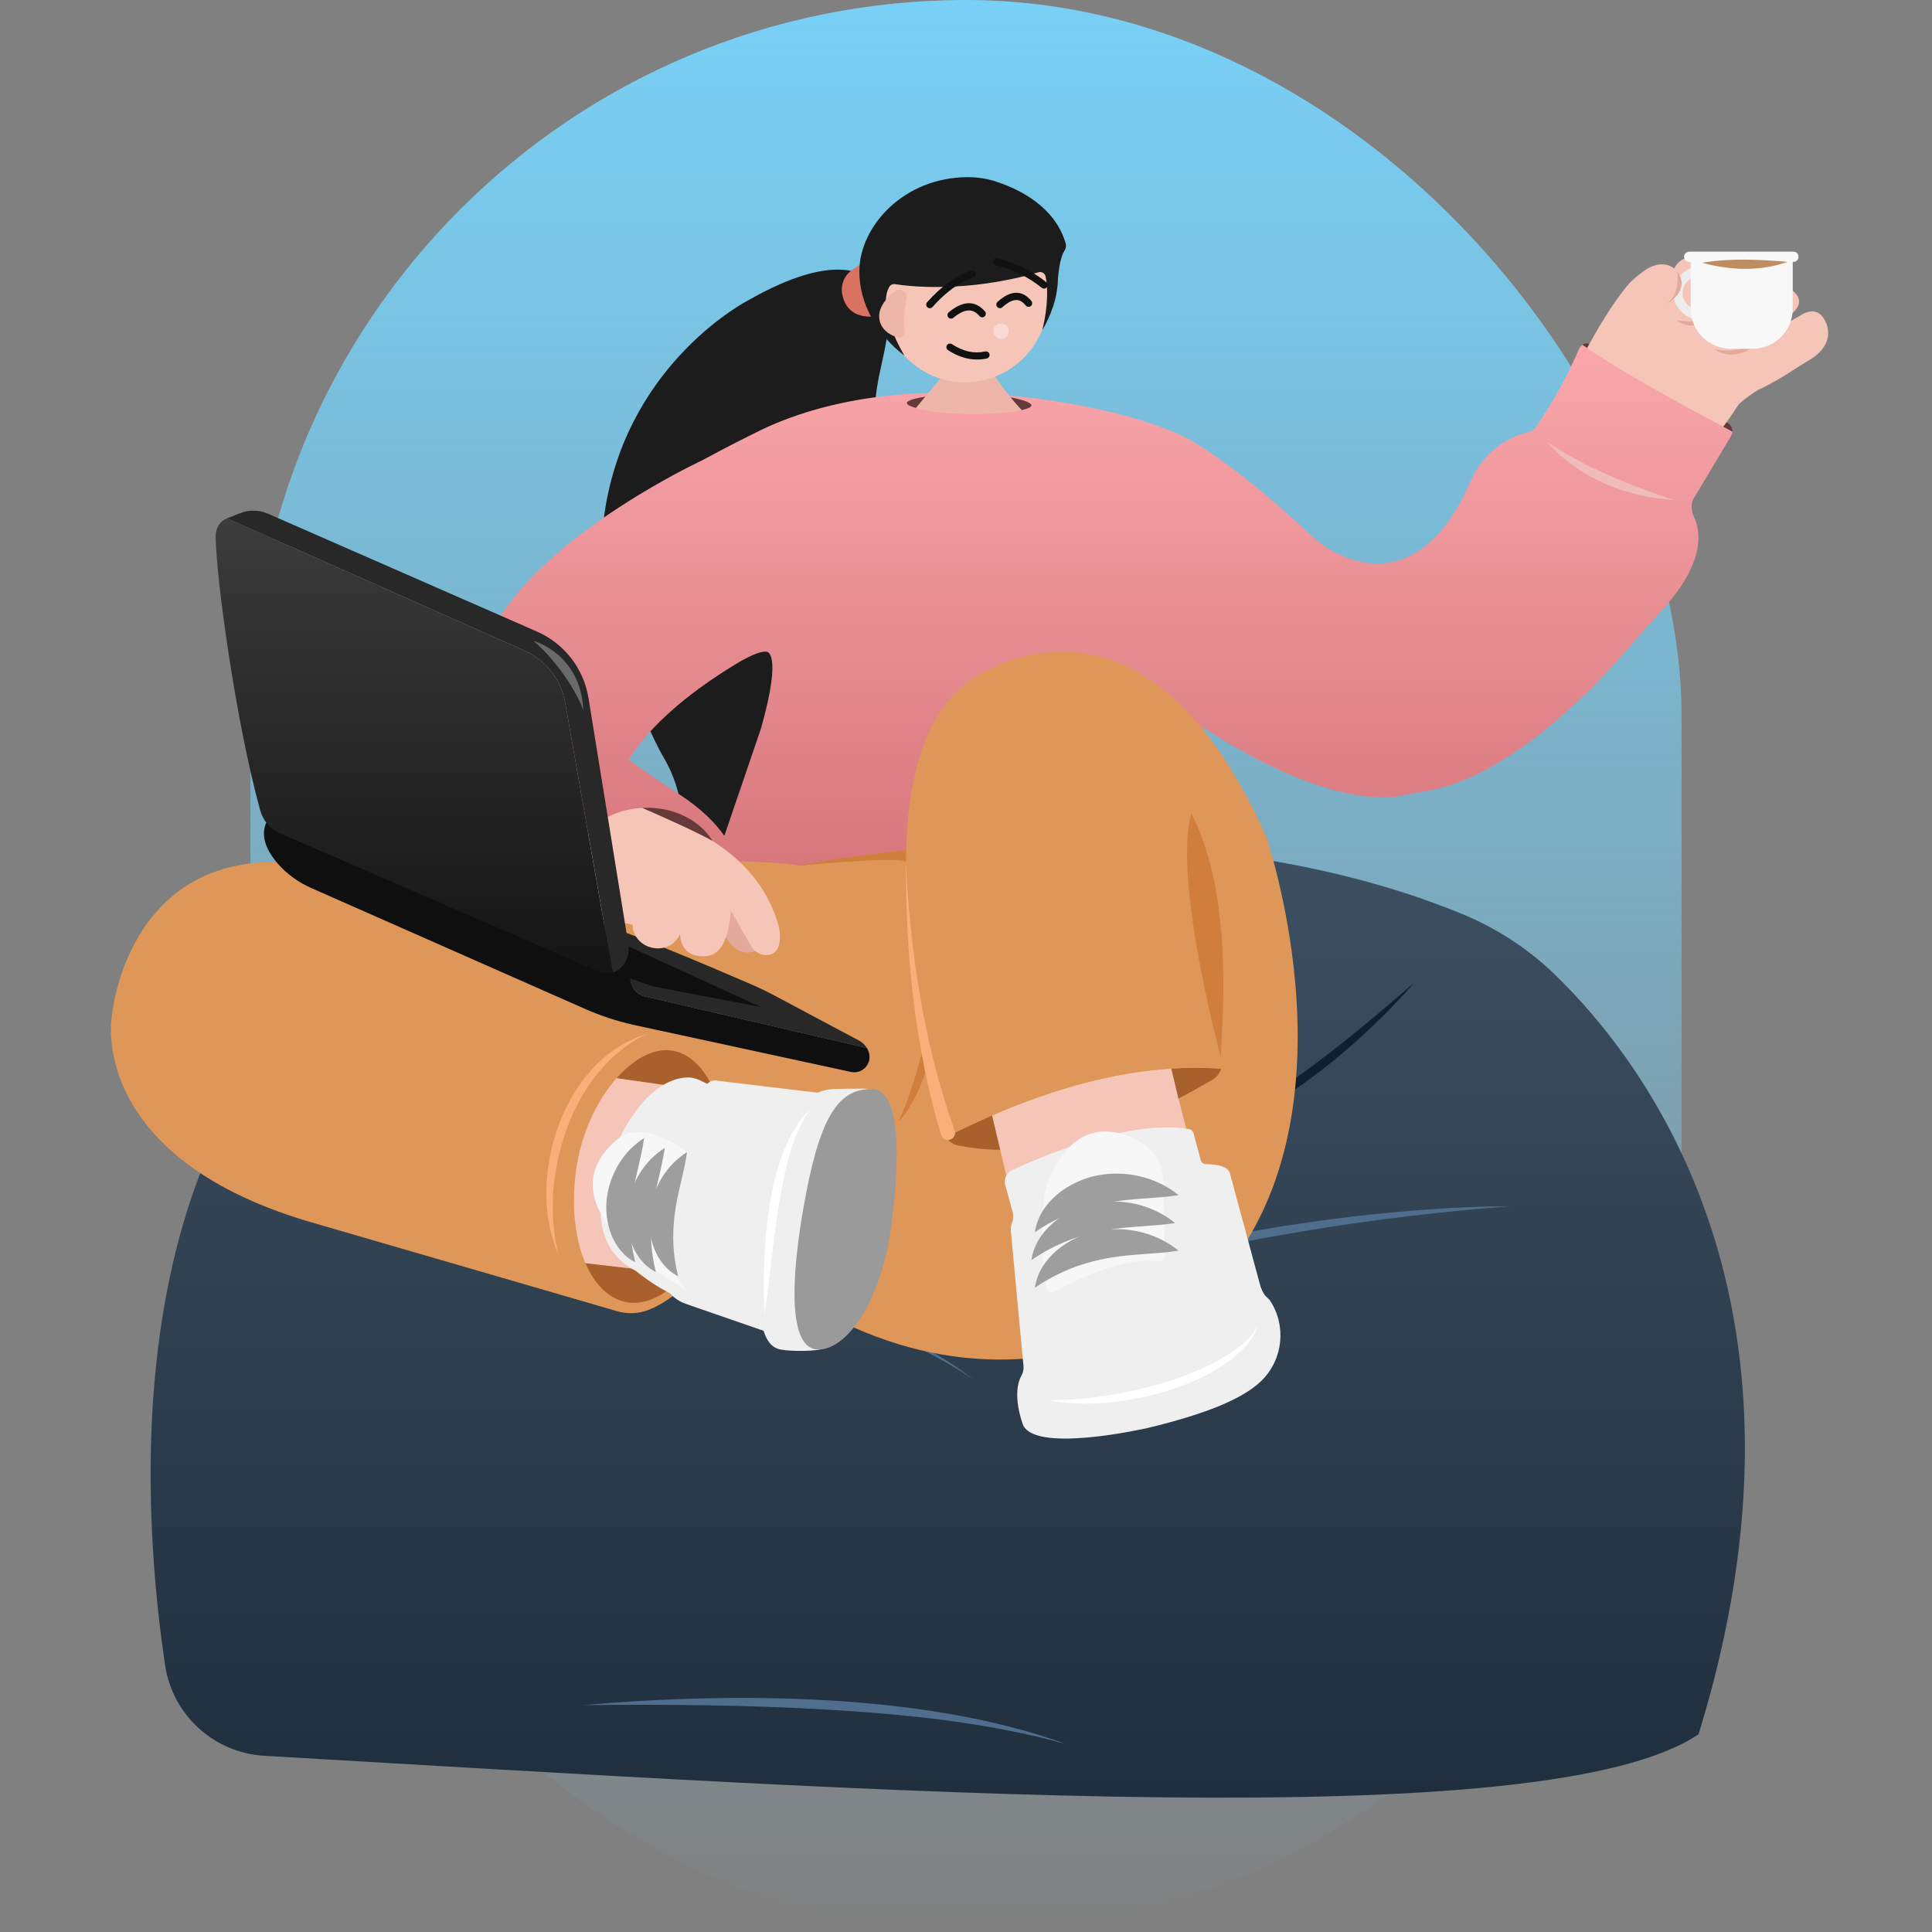 <svg width="120" height="120" viewBox="0 0 120 120" fill="none" xmlns="http://www.w3.org/2000/svg">
<rect x="0" y="0" width="120" height="120" fill="#808080" stroke="none"/>
<rect x="15.555" width="88.889" height="120" rx="44.444" fill="url(#paint0_linear_3302_52948)"/>
<path d="M103.209 17.587L103.835 17.114C103.835 17.114 104.155 15.061 106.685 16.415C106.685 16.415 113.858 17.678 111.121 19.609L110.752 20.21L111.89 19.557C111.89 19.557 112.836 18.892 113.346 19.902C113.346 19.902 114.21 21.265 112.382 22.363C112.068 22.553 111.756 22.742 111.449 22.942C110.663 23.454 109.237 24.325 108.322 24.53L105.772 25.387C105.772 25.387 99.205 18.765 103.207 17.589L103.209 17.587Z" fill="#F5C5B8"/>
<path d="M104.098 19.885C104.098 19.885 105.336 20.936 106.979 19.309C106.979 19.309 105.759 20.224 104.098 19.885Z" fill="#E3AA9C"/>
<path d="M106.508 21.694C106.508 21.694 107.746 22.745 109.389 21.117C109.389 21.117 108.169 22.032 106.508 21.694Z" fill="#E3AA9C"/>
<path d="M106.051 16.992C105.196 16.992 104.499 17.534 104.499 18.2C104.499 18.865 105.196 19.407 106.051 19.407C106.906 19.407 107.603 18.865 107.603 18.2C107.603 17.534 106.906 16.992 106.051 16.992ZM106.051 19.986C104.877 19.986 103.922 19.184 103.922 18.202C103.922 17.22 104.877 16.418 106.051 16.418C107.224 16.418 108.18 17.22 108.18 18.202C108.18 19.184 107.224 19.986 106.051 19.986Z" fill="#EDEDED"/>
<path d="M111.392 15.629H104.922C104.746 15.629 104.602 15.771 104.602 15.95C104.602 16.128 104.744 16.27 104.922 16.27H105.011V19.174C105.011 20.55 106.127 21.664 107.501 21.664H108.862C110.238 21.664 111.351 20.548 111.351 19.174V16.27H111.389C111.565 16.27 111.71 16.128 111.71 15.95C111.71 15.771 111.567 15.629 111.389 15.629H111.392Z" fill="#F8F8F8"/>
<path d="M107.42 26.359C107.342 26.288 107.275 26.244 107.275 26.244L98.697 21.346C98.648 21.331 98.595 21.326 98.543 21.329C98.45 21.333 98.361 21.366 98.285 21.418C100.699 23.088 103.841 24.796 107.603 26.816C107.614 26.647 107.552 26.477 107.42 26.357V26.359Z" fill="#663A3A"/>
<path d="M53.71 17.192C53.71 17.192 51.946 15.517 46.461 18.661C46.461 18.661 39.179 22.38 37.622 31.406C37.317 33.17 37.364 34.978 37.74 36.729C38.317 39.41 39.499 44.093 41.259 47.117C41.842 48.122 42.214 49.242 42.321 50.4C42.361 50.841 42.368 51.313 42.319 51.798L44.045 59.392C44.045 59.392 57.161 57.052 57.086 56.938C57.023 56.845 55.075 35.718 54.355 27.917C54.197 26.206 54.322 24.485 54.714 22.815C54.963 21.746 55.217 20.41 55.32 19.058L53.71 17.192Z" fill="url(#paint1_linear_3302_52948)"/>
<path d="M107.003 23.793L106.086 23.279C106.725 21.771 104.435 20.288 104.435 20.288L102.943 19.471C103.101 19.163 103.707 18.729 103.707 18.729C104.346 18.308 104.469 17.834 104.429 17.466C104.378 16.981 104.019 16.573 103.545 16.455C103.122 16.351 102.705 16.482 102.38 16.654C102.062 16.823 101.382 17.38 101.148 17.656C99.169 19.987 97.082 24.586 97.082 24.586L106.262 27.45C107.039 26.557 107.593 25.746 107.93 25.207C108.128 24.898 109.165 24.236 109.165 24.236L109.255 23.435L107.001 23.795L107.003 23.793Z" fill="#F5C5B8"/>
<path d="M105.177 30.998C105.275 30.836 107.524 27.07 107.524 27.07C107.571 26.99 107.595 26.903 107.602 26.816C103.841 24.796 100.698 23.088 98.284 21.418C98.195 21.48 98.122 21.567 98.077 21.672C97.135 23.89 95.846 25.93 95.193 26.772C93.487 27.108 92.051 28.259 91.352 29.86C87.53 38.628 81.74 33.53 81.74 33.53C76.061 28.201 73.414 27.01 72.761 26.776C72.619 26.725 72.478 26.674 72.336 26.616C71.784 26.393 71.138 26.175 70.387 25.961C70.387 25.961 56.792 21.837 46.813 26.932C46.813 26.932 45.461 27.591 43.584 28.607C43.579 28.607 23.289 38.071 31.932 46.928L34.847 55.929L44.183 54.279L43.399 56.577C54.449 55.058 64.913 54.502 74.173 55.929L74.707 45.166C82.056 49.936 85.971 49.68 87.25 49.382C87.635 49.293 88.025 49.217 88.417 49.159C93.726 48.393 99.202 42.545 101.353 40.011C101.939 39.321 102.544 38.646 103.159 37.98C105.858 35.058 105.642 33.134 105.284 32.259C105.259 32.199 105.235 32.143 105.208 32.092L105.148 31.945C105.012 31.464 105.081 31.159 105.179 30.996L105.177 30.998ZM47.249 45.298L44.991 51.914C44.45 51.139 43.566 50.221 42.114 49.282C41.508 48.89 40.907 48.495 40.317 48.084L39.047 47.197C39.199 46.995 40.582 44.271 46.049 41.042C46.681 40.692 47.267 40.441 47.583 40.478C47.583 40.478 48.657 40.334 47.251 45.3L47.249 45.298Z" fill="url(#paint2_linear_3302_52948)"/>
<path d="M62.774 24.686C62.057 23.802 61.496 22.92 61.496 22.92L59.004 22.793L57.47 24.644L56.891 25.343C57.619 25.548 58.962 25.721 60.347 25.721C61.654 25.721 62.803 25.623 63.467 25.474C63.228 25.227 62.995 24.958 62.776 24.686H62.774Z" fill="#EDB6A9"/>
<path d="M10.253 103.425C8.095 88.91 6.282 50.007 49.797 53.76C49.797 53.76 72.389 49.206 90.788 56.757C92.944 57.641 94.917 58.924 96.59 60.545C102.34 66.121 113.708 81.169 105.497 107.723C95.964 114.121 55.246 111.309 16.413 109.055C13.286 108.872 10.716 106.525 10.255 103.425H10.253Z" fill="url(#paint3_linear_3302_52948)"/>
<path d="M51.01 60.023L60.522 55.792L59.755 52.398C59.755 52.398 52.315 53.185 49.797 53.759C49.797 53.759 44.864 53.064 37.947 53.859L33.344 59.398L51.012 60.023H51.01Z" fill="#DE9758"/>
<path d="M36.221 105.907C45.514 105.097 57.41 105.117 66.209 108.324C61.37 106.987 56.308 106.48 51.313 106.184C46.302 105.892 41.238 105.856 36.219 105.907H36.221Z" fill="#4F6E8E"/>
<path d="M93.752 74.924C85.424 75.572 77.115 76.884 69.038 79.015C67.978 79.334 66.65 79.685 65.601 80.017C65.205 80.148 63.132 80.823 62.767 80.95C62.388 81.095 61.477 81.445 61.094 81.589C59.582 82.102 58.154 82.812 56.676 83.418C57.384 83.052 58.097 82.689 58.811 82.333C59.128 82.177 59.571 81.941 59.892 81.81C67.561 78.378 75.874 76.514 84.192 75.541C87.354 75.189 90.57 74.929 93.755 74.922L93.752 74.924Z" fill="#4F6E8E"/>
<path d="M87.836 61.043C83.99 65.432 78.258 70.033 72.508 71.409C78.309 69.109 83.166 65.085 87.836 61.043Z" fill="#0E2030"/>
<path d="M18.5 74.234C25.791 74.931 33.038 76.114 40.177 77.753C45.958 79.136 51.766 80.748 57.066 83.501C57.873 83.937 58.661 84.409 59.425 84.919C59.801 85.182 60.16 85.469 60.525 85.741C59.026 84.688 57.398 83.846 55.728 83.12C50.695 80.958 45.373 79.555 40.053 78.296C32.931 76.639 25.727 75.357 18.502 74.234H18.5Z" fill="#4F6E8E"/>
<path d="M59.927 42.5C59.927 42.5 70.596 33.989 78.624 51.911C78.624 51.911 84.964 70.13 74.943 80.26C74.943 80.26 61.697 91.057 45.948 77.967L6.93 63.238C6.93 63.238 7.901 50.709 21.403 54.134L47.066 56.102C47.066 56.102 53.767 55.323 57.584 55.214L59.931 42.498L59.927 42.5Z" fill="#DE9758"/>
<path d="M58.426 61.234C58.373 63.746 57.56 67.822 55.801 69.677C57.059 66.98 57.493 64.056 58.426 61.234Z" fill="#CF7F3B"/>
<path d="M73.198 68.233C73.053 67.643 72.904 67.017 72.755 66.371C69.305 66.589 65.593 67.56 61.613 69.286L62.123 71.417L62.983 75.01L74.345 72.17C73.995 71.288 73.608 69.894 73.198 68.235V68.233Z" fill="#F5C5B8"/>
<path d="M11.38 59.765L6.931 63.241C6.931 63.241 5.499 71.73 18.998 75.821L38.34 81.444C38.977 81.629 39.658 81.602 40.275 81.362C41.749 80.792 44.19 79.09 45.488 74.031C45.488 74.031 47.092 65.918 41.166 64.047L21.094 55.262L11.378 59.762L11.38 59.765Z" fill="#DE9758"/>
<path d="M96.094 27.445C98.514 29.071 101.187 30.109 103.93 31.051C101.018 30.875 98.029 29.681 96.094 27.445Z" fill="#EFBBBB"/>
<path d="M44.706 57.133C44.706 57.133 45.218 59.87 47.16 58.986C47.16 58.986 46.712 56.34 46.726 56.006C46.739 55.672 43.657 54.766 44.706 57.131V57.133Z" fill="#E3AA9C"/>
<path d="M35.648 53.836C35.648 55.861 37.677 57.5 40.178 57.5C42.679 57.5 44.708 55.858 44.708 53.836C44.708 53.262 44.543 52.716 44.251 52.231C43.158 51.629 41.267 50.779 39.891 50.18C37.523 50.3 35.651 51.89 35.651 53.836H35.648Z" fill="#F5C5B8"/>
<path d="M75.839 66.376C75.459 66.717 78.111 50.353 70.394 47.004C70.394 47.004 71.39 60.74 75.839 66.376Z" fill="#CF7F3B"/>
<path d="M38.784 59.945C39.007 60.139 39.145 60.417 39.15 60.714C39.167 61.709 40.038 61.889 40.038 61.889L53.843 65.096C53.734 64.905 53.571 64.747 53.371 64.64L48.089 61.827C47.628 61.582 47.158 61.355 46.679 61.148C44.452 60.181 37.827 57.344 36.177 57.057L17.114 50.383C17.114 50.383 16.869 50.543 16.664 50.859C23.36 53.545 35.549 58.429 37.096 59.001C37.972 59.351 38.486 59.691 38.782 59.948L38.784 59.945Z" fill="#282828"/>
<path d="M53.848 65.095L40.043 61.888C40.043 61.888 39.172 61.707 39.154 60.712C39.15 60.416 39.012 60.137 38.789 59.944C38.493 59.688 37.981 59.349 37.103 58.997C35.556 58.427 23.365 53.541 16.671 50.855C16.33 51.377 16.099 52.321 17.268 53.657C17.836 54.307 18.553 54.813 19.343 55.162L36.355 62.672C37.313 63.095 38.308 63.422 39.328 63.652L52.857 66.58C53.509 66.72 54.099 66.164 53.997 65.504C53.975 65.357 53.923 65.219 53.85 65.095H53.848Z" fill="#0F0F0F"/>
<path d="M38.563 58.559L47.254 62.547L40.556 61.269L34.066 58.991L38.563 58.559Z" fill="#0F0F0F"/>
<path d="M39.029 58.659L36.555 43.366C36.259 41.529 35.05 39.97 33.346 39.224L16.617 31.895C16.07 31.666 15.453 31.659 14.9 31.88L14.105 32.196L32.585 40.413C33.907 41.001 34.852 42.208 35.103 43.636L38.056 60.398C38.299 60.325 38.52 60.182 38.687 59.973C38.983 59.603 39.108 59.127 39.032 58.661L39.029 58.659Z" fill="#282828"/>
<path d="M32.582 40.413L14.103 32.195L14.081 32.204C13.628 32.385 13.39 32.837 13.395 33.322C13.426 35.959 14.659 44.893 16.165 50.347C16.339 50.977 16.788 51.494 17.387 51.755L37.176 60.346C37.461 60.469 37.771 60.482 38.051 60.398L35.099 43.635C34.847 42.21 33.903 41.003 32.58 40.413H32.582Z" fill="url(#paint4_linear_3302_52948)"/>
<path d="M65.216 18.126C65.216 21.215 62.991 23.745 59.883 23.745C56.774 23.745 54.516 20.907 54.516 17.819C54.516 14.73 56.564 12.32 59.655 12.32C62.746 12.32 65.216 15.035 65.216 18.126Z" fill="#F5C5B8"/>
<path d="M59.071 19.792C59.006 19.792 58.944 19.765 58.899 19.712C58.821 19.618 58.832 19.478 58.928 19.398C59.81 18.663 60.567 18.645 61.175 19.34C61.255 19.433 61.246 19.573 61.155 19.654C61.062 19.736 60.921 19.725 60.841 19.634C60.547 19.297 60.097 19.006 59.213 19.74C59.171 19.776 59.122 19.792 59.071 19.792Z" fill="#111111"/>
<path d="M62.105 19.14C62.045 19.14 61.985 19.116 61.94 19.067C61.858 18.975 61.865 18.835 61.956 18.753C62.41 18.341 62.82 18.156 63.205 18.187C63.522 18.212 63.809 18.383 64.061 18.697C64.138 18.793 64.123 18.933 64.027 19.011C63.931 19.089 63.791 19.073 63.713 18.977C63.539 18.762 63.361 18.648 63.17 18.635C62.918 18.617 62.608 18.766 62.254 19.087C62.212 19.125 62.159 19.145 62.105 19.145V19.14Z" fill="#111111"/>
<path d="M62.186 21.047C62.45 21.047 62.665 20.833 62.665 20.569C62.665 20.304 62.45 20.09 62.186 20.09C61.921 20.09 61.707 20.304 61.707 20.569C61.707 20.833 61.921 21.047 62.186 21.047Z" fill="#FADAD2"/>
<path d="M60.683 22.331C60.08 22.331 59.476 22.135 58.882 21.748C58.779 21.681 58.75 21.543 58.817 21.44C58.884 21.338 59.022 21.309 59.124 21.376C59.826 21.832 60.501 21.982 61.193 21.83C61.314 21.803 61.432 21.881 61.458 22.002C61.485 22.122 61.407 22.24 61.289 22.267C61.089 22.311 60.886 22.331 60.683 22.331Z" fill="#111111"/>
<path d="M56.326 25.037C56.326 25.135 56.536 25.24 56.888 25.34L57.467 24.641C56.77 24.747 56.324 24.89 56.324 25.037H56.326Z" fill="#663A3A"/>
<path d="M64.065 25.178C64.065 25.02 63.557 24.828 62.773 24.684C62.994 24.955 63.228 25.225 63.464 25.472C63.842 25.387 64.063 25.287 64.063 25.178H64.065Z" fill="#663A3A"/>
<path d="M53.917 16.092L52.933 16.765C52.452 17.092 52.207 17.671 52.307 18.243C52.437 18.967 52.9 19.778 54.358 19.657L53.917 16.09V16.092Z" fill="#D97261"/>
<path d="M66.187 15.108C65.53 12.835 63.301 11.772 62.072 11.349C61.836 11.26 61.591 11.187 61.335 11.131C61.301 11.12 61.27 11.113 61.239 11.111C61.239 11.111 61.268 11.117 61.317 11.129C60.938 11.048 60.54 11.004 60.121 11.004C56.126 11.004 53.411 14.055 53.376 16.798C53.349 18.856 54.502 20.825 56.166 22.079C54.676 19.469 54.972 18.273 55.235 17.816C55.306 17.694 55.447 17.627 55.587 17.649C56.455 17.785 60.027 18.213 64.51 16.91C64.7 16.854 64.898 16.972 64.942 17.164C65.076 17.752 65.125 18.976 64.733 20.522C65.247 19.622 65.684 18.571 65.711 17.299V17.304C65.802 16.237 65.978 15.781 66.109 15.587C66.203 15.447 66.236 15.273 66.189 15.11L66.187 15.108Z" fill="#1C1C1C"/>
<path d="M57.749 19.142C57.695 19.142 57.644 19.125 57.602 19.087C57.511 19.004 57.502 18.864 57.584 18.773C58.461 17.784 59.383 17.12 60.325 16.804C60.441 16.766 60.568 16.828 60.608 16.944C60.648 17.06 60.584 17.187 60.468 17.227C59.599 17.519 58.742 18.138 57.918 19.069C57.873 19.118 57.813 19.145 57.751 19.145L57.749 19.142Z" fill="#111111"/>
<path d="M64.846 17.924C64.797 17.924 64.748 17.909 64.705 17.875C63.879 17.207 62.919 16.735 61.853 16.474C61.732 16.445 61.661 16.325 61.69 16.205C61.719 16.085 61.842 16.011 61.959 16.042C63.091 16.321 64.109 16.822 64.986 17.53C65.082 17.608 65.097 17.748 65.019 17.844C64.975 17.897 64.91 17.926 64.846 17.926V17.924Z" fill="#111111"/>
<path d="M56.311 18.573C56.414 18.161 55.95 17.843 55.601 18.083C55.022 18.484 54.605 19.107 54.605 19.633C54.605 20.27 55.055 20.751 55.748 20.954C55.98 21.023 56.209 20.833 56.189 20.591C56.12 19.735 56.189 19.074 56.311 18.573Z" fill="#EDB6A9"/>
<path d="M63.571 84.845L62.785 76.451C62.769 76.282 62.794 76.111 62.856 75.953C62.943 75.734 62.956 75.496 62.894 75.269L62.44 73.619C62.335 73.24 62.517 72.841 62.874 72.674C64.715 71.81 70.194 69.505 73.85 70.129C73.986 70.151 74.095 70.249 74.131 70.381L74.579 72.053C74.619 72.205 74.754 72.309 74.913 72.309C75.345 72.309 76.18 72.367 76.376 72.817L78.269 79.821C78.331 80.041 78.427 80.251 78.554 80.44C78.556 80.444 78.865 80.754 78.87 80.758C79.914 82.322 79.705 84.415 78.371 85.742C77.231 86.876 74.895 87.829 71.276 88.695C71.276 88.695 63.949 90.383 63.491 88.35C63.491 88.35 62.827 86.557 63.444 85.442C63.546 85.259 63.591 85.05 63.571 84.84V84.845Z" fill="#EFEFEF"/>
<path d="M65.082 86.952C68.692 87.059 75.061 85.701 77.62 83.062C77.814 82.837 77.987 82.594 78.119 82.32C78.041 82.614 77.909 82.895 77.742 83.155C75.448 86.327 68.768 87.787 65.082 86.952Z" fill="white"/>
<path d="M65.484 80.225C66.587 79.618 69.733 78.028 71.956 78.35C72.167 78.382 72.359 78.217 72.354 78.003L72.265 73.411C72.243 72.291 71.6 71.271 70.593 70.779C68.965 69.984 66.511 69.652 65.037 73.589C64.959 73.799 64.903 74.019 64.874 74.242C64.756 75.132 64.5 77.667 64.979 79.994C65.025 80.221 65.282 80.339 65.484 80.225Z" fill="#F7F7F7"/>
<path d="M64.277 76.533C64.558 74.66 66.366 73.373 68.128 73.013C69.889 72.665 71.804 73.088 73.201 74.233C71.782 74.451 70.415 74.427 69.021 74.66C67.279 74.954 65.805 75.502 64.277 76.533Z" fill="#9E9E9E"/>
<path d="M64.062 78.264C64.343 76.391 66.151 75.104 67.913 74.743C69.674 74.396 71.59 74.819 72.986 75.963C71.567 76.182 70.2 76.157 68.806 76.391C67.064 76.685 65.59 77.233 64.062 78.264Z" fill="#9E9E9E"/>
<path d="M64.277 79.983C64.558 78.11 66.366 76.823 68.128 76.462C69.889 76.114 71.804 76.537 73.201 77.682C71.782 77.9 70.415 77.876 69.021 78.11C67.279 78.404 65.805 78.951 64.277 79.983Z" fill="#9E9E9E"/>
<path d="M72.754 66.373C72.903 67.018 73.052 67.644 73.197 68.234C73.896 67.869 74.602 67.477 75.317 67.058C75.578 66.905 75.76 66.66 75.841 66.381C74.836 66.308 73.807 66.306 72.754 66.373Z" fill="#A8612C"/>
<path d="M58.75 70.632C58.915 70.889 59.178 71.076 59.487 71.14C60.342 71.318 61.222 71.407 62.124 71.416L61.614 69.285C60.674 69.693 59.721 70.142 58.752 70.632H58.75Z" fill="#A8612C"/>
<path d="M75.84 66.377C75.896 66.183 75.902 65.974 75.849 65.769C75.047 62.687 72.453 51.971 74.502 49.45L64.414 40.945C63.403 41.393 51.29 39.464 58.597 70.272C58.628 70.403 58.684 70.524 58.753 70.633C65.077 67.424 70.774 66.007 75.842 66.379L75.84 66.377Z" fill="#DE9758"/>
<path opacity="0.5" d="M33.148 39.812C33.148 39.812 36.101 40.612 36.235 44.166C36.246 44.001 35.26 41.67 33.148 39.812Z" fill="#ADADAD"/>
<path d="M49.797 53.757C49.797 53.757 56.068 53.143 56.264 53.552C56.264 53.552 56.277 52.829 56.277 52.793C56.277 52.793 50.873 53.421 49.797 53.757Z" fill="#CF7F3B"/>
<path d="M104.174 16.852C104.174 16.852 104.439 18.212 103.52 18.874C103.52 18.874 105.056 18.059 104.174 16.852Z" fill="#E3AA9C"/>
<path d="M105.715 16.319C107.481 16.025 109.249 16.116 111.026 16.261C109.334 16.882 107.434 16.789 105.715 16.319Z" fill="#BF8D5F"/>
<path d="M40.911 50.768C40.911 50.768 46.824 52.135 48.338 57.424C48.418 57.703 48.46 57.992 48.447 58.282C48.425 58.727 48.273 59.277 47.665 59.322C47.253 59.353 46.861 59.126 46.657 58.765L45.385 56.549C45.385 56.549 45.347 59.137 44.004 59.366C44.004 59.366 42.316 59.711 42.24 58.023C42.24 58.023 42.232 58.043 42.214 58.079C41.45 59.54 39.201 58.934 39.288 57.286C39.299 57.057 39.346 56.81 39.441 56.549L40.913 50.766L40.911 50.768Z" fill="#F5C5B8"/>
<path d="M40.182 50.168C40.086 50.168 39.988 50.17 39.895 50.177C41.271 50.776 43.161 51.627 44.255 52.228C43.52 51.01 41.972 50.168 40.182 50.168Z" fill="#663A3A"/>
<path d="M54.128 67.64C53.438 67.589 51.941 67.64 51.941 67.64C49.783 67.64 48.663 69.557 47.697 75.134C47.044 78.902 46.73 83.215 48.289 83.768C48.766 83.948 50.362 83.937 50.906 83.826L51.311 81.794C52.179 80.418 52.888 78.407 53.195 75.964C53.42 74.185 53.56 72.348 53.487 70.856L54.126 67.64H54.128Z" fill="#EFEFEF"/>
<path d="M41.686 65.246C40.583 65.101 39.354 65.778 38.296 66.974L42.899 67.629L40.661 78.957L36.363 78.458C36.96 79.844 37.898 80.75 39.053 80.901C41.434 81.213 44.405 77.946 44.971 73.628C45.536 69.31 44.066 65.558 41.686 65.246Z" fill="#A8612C"/>
<path d="M42.896 67.624L38.293 66.969C37.068 68.354 36.075 70.436 35.77 72.752C35.478 74.975 35.726 76.983 36.358 78.453L40.656 78.952L42.894 67.624H42.896Z" fill="#F5C5B8"/>
<path d="M49.325 83.314L42.601 80.987C41.425 80.58 40.76 79.337 41.074 78.132L43.817 67.588C43.868 67.285 44.149 67.078 44.452 67.113L52.07 68.024L49.327 83.314H49.325Z" fill="#EFEFEF"/>
<path d="M45.387 68.022L43.476 67.1C43.218 66.975 42.933 66.91 42.645 66.924C41.815 66.964 40.2 67.465 38.661 70.346C38.661 70.346 35.094 76.664 39.512 78.951C39.512 78.951 41.501 80.626 43.086 80.804L45.387 68.019V68.022Z" fill="#EFEFEF"/>
<path d="M42.623 80.115C42.623 80.115 33.021 74.951 38.512 70.629C38.512 70.629 39.864 69.46 42.766 71.618C42.766 71.618 38.891 75.769 42.626 80.115H42.623Z" fill="#F7F7F7"/>
<path d="M50.322 68.898C49.055 70.711 48.703 72.945 48.34 75.083C47.991 77.258 47.804 79.452 47.485 81.639C47.309 78.022 47.552 71.495 50.322 68.898Z" fill="white"/>
<path d="M55.383 75.961C54.793 80.624 52.749 83.72 50.907 83.822C48.867 83.936 49.177 79.212 49.885 75.13C50.849 69.554 51.972 67.637 54.13 67.637C55.971 67.637 55.891 71.944 55.383 75.961Z" fill="#9A9A9A"/>
<path d="M39.457 78.397C38.04 77.687 37.504 75.883 37.693 74.393C37.891 72.903 38.728 71.487 40.009 70.688C39.82 72.033 39.392 73.257 39.238 74.589C39.083 75.899 39.123 77.043 39.455 78.397H39.457Z" fill="#9E9E9E"/>
<path d="M40.738 79.01C39.322 78.3 38.785 76.496 38.974 75.006C39.172 73.517 40.01 72.1 41.29 71.301C41.101 72.646 40.673 73.871 40.52 75.202C40.364 76.512 40.404 77.656 40.736 79.01H40.738Z" fill="#9E9E9E"/>
<path d="M42.121 79.268C40.704 78.558 40.168 76.754 40.357 75.264C40.555 73.774 41.392 72.358 42.673 71.559C42.484 72.904 42.056 74.129 41.903 75.46C41.747 76.77 41.787 77.914 42.118 79.268H42.121Z" fill="#9E9E9E"/>
<path d="M56.266 53.551C56.538 59.198 57.395 64.879 59.295 70.217C59.477 70.772 58.667 71.066 58.455 70.513C56.816 65.022 56.246 59.263 56.266 53.551Z" fill="#F9AF78"/>
<path d="M40.177 64.215C36.532 65.99 34.69 70.09 34.365 73.962C34.269 75.278 34.361 76.615 34.692 77.922C34.14 76.688 33.913 75.309 33.931 73.944C34 69.969 36.147 65.435 40.177 64.217V64.215Z" fill="#F9AF78"/>
<defs>
<linearGradient id="paint0_linear_3302_52948" x1="59.999" y1="0" x2="59.999" y2="120" gradientUnits="userSpaceOnUse">
<stop stop-color="#78D0F6"/>
<stop offset="1" stop-color="#78D0F6" stop-opacity="0"/>
</linearGradient>
<linearGradient id="paint1_linear_3302_52948" x1="47.254" y1="16.746" x2="47.254" y2="59.392" gradientUnits="userSpaceOnUse">
<stop stop-color="#1C1C1C"/>
<stop offset="1" stop-color="#1C1C1C"/>
</linearGradient>
<linearGradient id="paint2_linear_3302_52948" x1="68.695" y1="21.418" x2="68.695" y2="56.577" gradientUnits="userSpaceOnUse">
<stop stop-color="#FAA7AC"/>
<stop offset="1" stop-color="#D47378"/>
<stop offset="1" stop-color="#DD686F"/>
</linearGradient>
<linearGradient id="paint3_linear_3302_52948" x1="58.867" y1="52.398" x2="58.867" y2="111.657" gradientUnits="userSpaceOnUse">
<stop stop-color="#3D5062"/>
<stop offset="1" stop-color="#202F3E"/>
</linearGradient>
<linearGradient id="paint4_linear_3302_52948" x1="25.723" y1="32.195" x2="25.723" y2="60.451" gradientUnits="userSpaceOnUse">
<stop stop-color="#3C3C3C"/>
<stop offset="1" stop-color="#141414"/>
</linearGradient>
</defs>
</svg>
